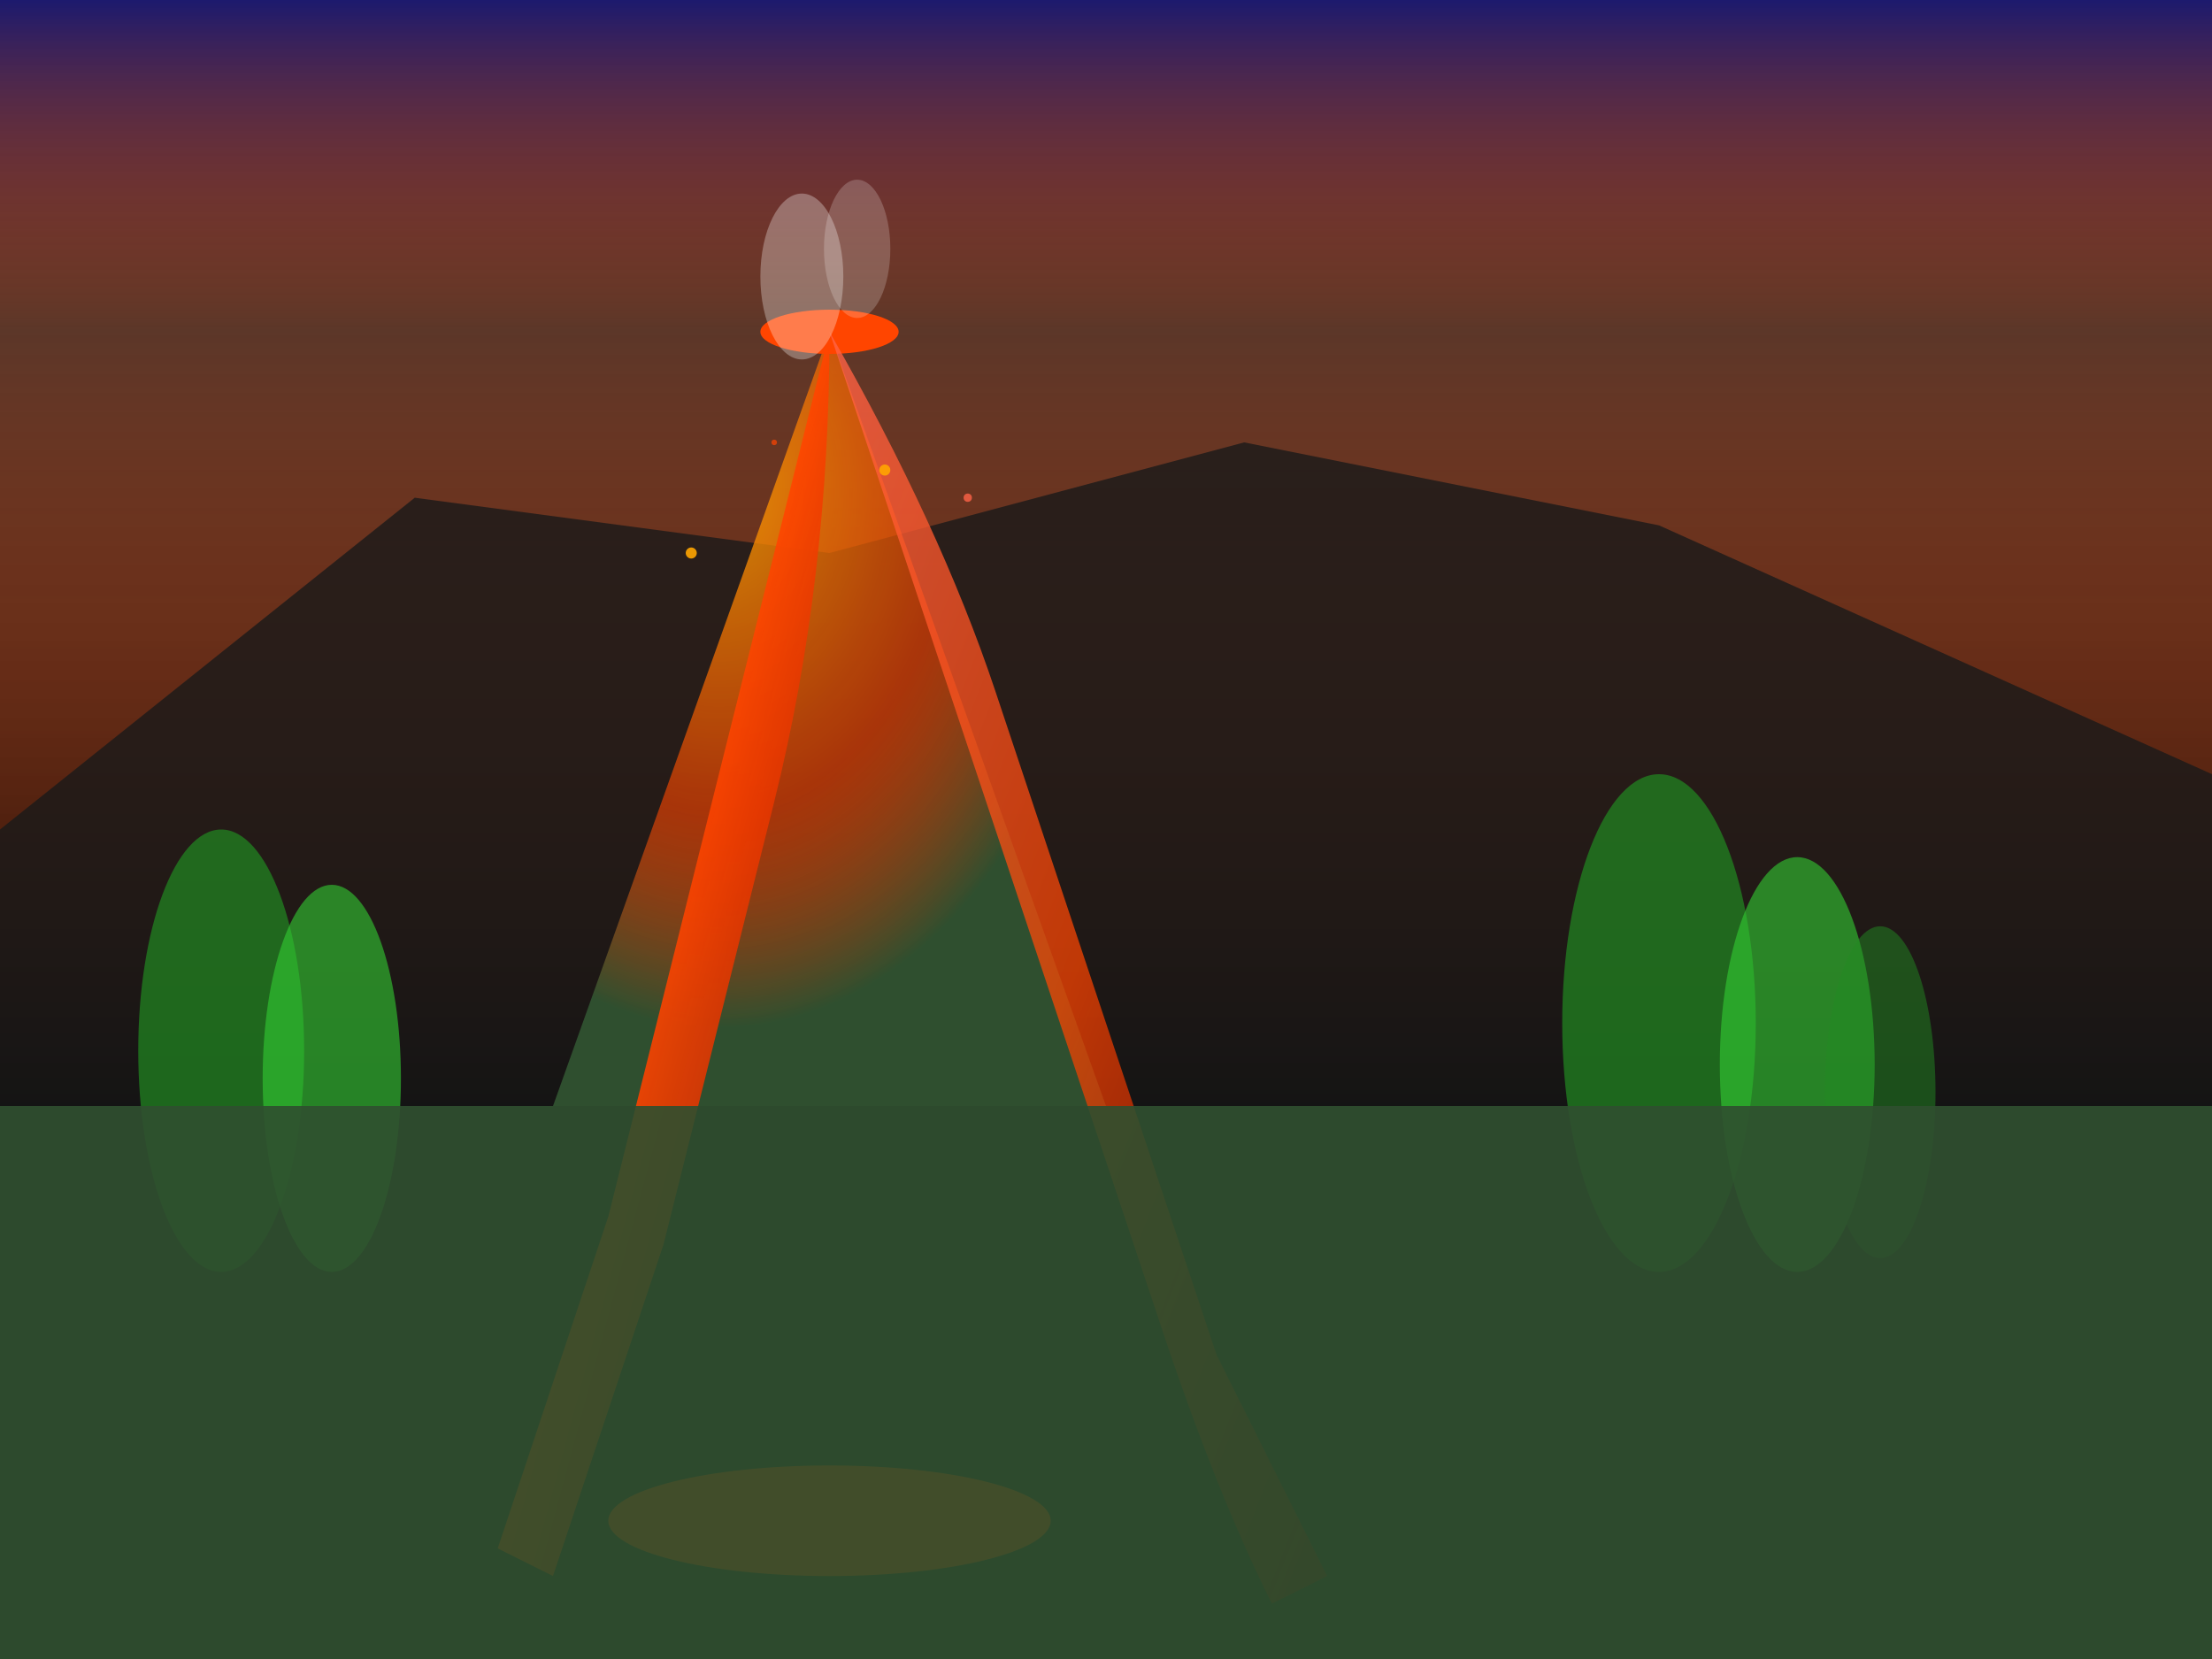 <svg width="800" height="600" xmlns="http://www.w3.org/2000/svg">
  <rect width="100%" height="100%" fill="#333333" stroke="none"/>
  <defs>
    <linearGradient id="lavaFlow" x1="0%" y1="0%" x2="100%" y2="100%">
      <stop offset="0%" style="stop-color:#ff6347;stop-opacity:1" />
      <stop offset="50%" style="stop-color:#ff4500;stop-opacity:0.9" />
      <stop offset="100%" style="stop-color:#8b0000;stop-opacity:0.8" />
    </linearGradient>
    <radialGradient id="volcanoGlow" cx="30%" cy="20%" r="70%">
      <stop offset="0%" style="stop-color:#ffa500;stop-opacity:0.8" />
      <stop offset="60%" style="stop-color:#ff4500;stop-opacity:0.6" />
      <stop offset="100%" style="stop-color:#2f4f2f;stop-opacity:1" />
    </radialGradient>
    <linearGradient id="nightSky" x1="0%" y1="0%" x2="0%" y2="100%">
      <stop offset="0%" style="stop-color:#191970;stop-opacity:1" />
      <stop offset="30%" style="stop-color:#ff4500;stop-opacity:0.2" />
      <stop offset="100%" style="stop-color:#000000;stop-opacity:1" />
    </linearGradient>
  </defs>
  
  <!-- Night sky with volcanic glow -->
  <rect width="800" height="400" fill="url(#nightSky)"/>
  
  <!-- Distant mountains -->
  <polygon points="0,300 150,180 300,200 450,160 600,190 800,280 800,600 0,600" fill="#1a1a1a" opacity="0.8"/>
  
  <!-- Main volcano -->
  <polygon points="200,400 300,120 400,400" fill="url(#volcanoGlow)"/>
  
  <!-- Crater opening -->
  <ellipse cx="300" cy="120" rx="25" ry="8" fill="#ff4500"/>
  
  <!-- Multiple lava flows -->
  <path d="M 300 120 Q 280 200 260 280 Q 240 360 220 440 Q 200 500 180 560 L 200 570 Q 220 510 240 450 Q 260 370 280 290 Q 300 210 300 120" fill="url(#lavaFlow)"/>
  
  <path d="M 300 120 Q 320 180 340 240 Q 360 300 380 360 Q 400 420 420 480 Q 440 540 460 580 L 480 570 Q 460 530 440 490 Q 420 430 400 370 Q 380 310 360 250 Q 340 190 300 120" fill="url(#lavaFlow)" opacity="0.8"/>
  
  <!-- Lava pool at base -->
  <ellipse cx="300" cy="550" rx="80" ry="20" fill="#ff4500" opacity="0.9"/>
  
  <!-- Steam/smoke -->
  <ellipse cx="290" cy="100" rx="15" ry="30" fill="#ffffff" opacity="0.3"/>
  <ellipse cx="310" cy="90" rx="12" ry="25" fill="#ffffff" opacity="0.2"/>
  
  <!-- Tropical vegetation -->
  <ellipse cx="80" cy="380" rx="30" ry="80" fill="#228b22" opacity="0.7"/>
  <ellipse cx="120" cy="390" rx="25" ry="70" fill="#32cd32" opacity="0.6"/>
  <ellipse cx="600" cy="370" rx="35" ry="90" fill="#228b22" opacity="0.7"/>
  <ellipse cx="650" cy="385" rx="28" ry="75" fill="#32cd32" opacity="0.6"/>
  <ellipse cx="680" cy="395" rx="20" ry="60" fill="#228b22" opacity="0.5"/>
  
  <!-- Glowing embers -->
  <circle cx="250" cy="200" r="2" fill="#ffa500" opacity="0.9"/>
  <circle cx="350" cy="180" r="1.5" fill="#ff6347" opacity="0.8"/>
  <circle cx="280" cy="160" r="1" fill="#ff4500" opacity="0.7"/>
  <circle cx="320" cy="170" r="2" fill="#ffa500" opacity="0.9"/>
  
  <!-- Ground -->
  <rect x="0" y="400" width="800" height="200" fill="#2f4f2f" opacity="0.9"/>
</svg>